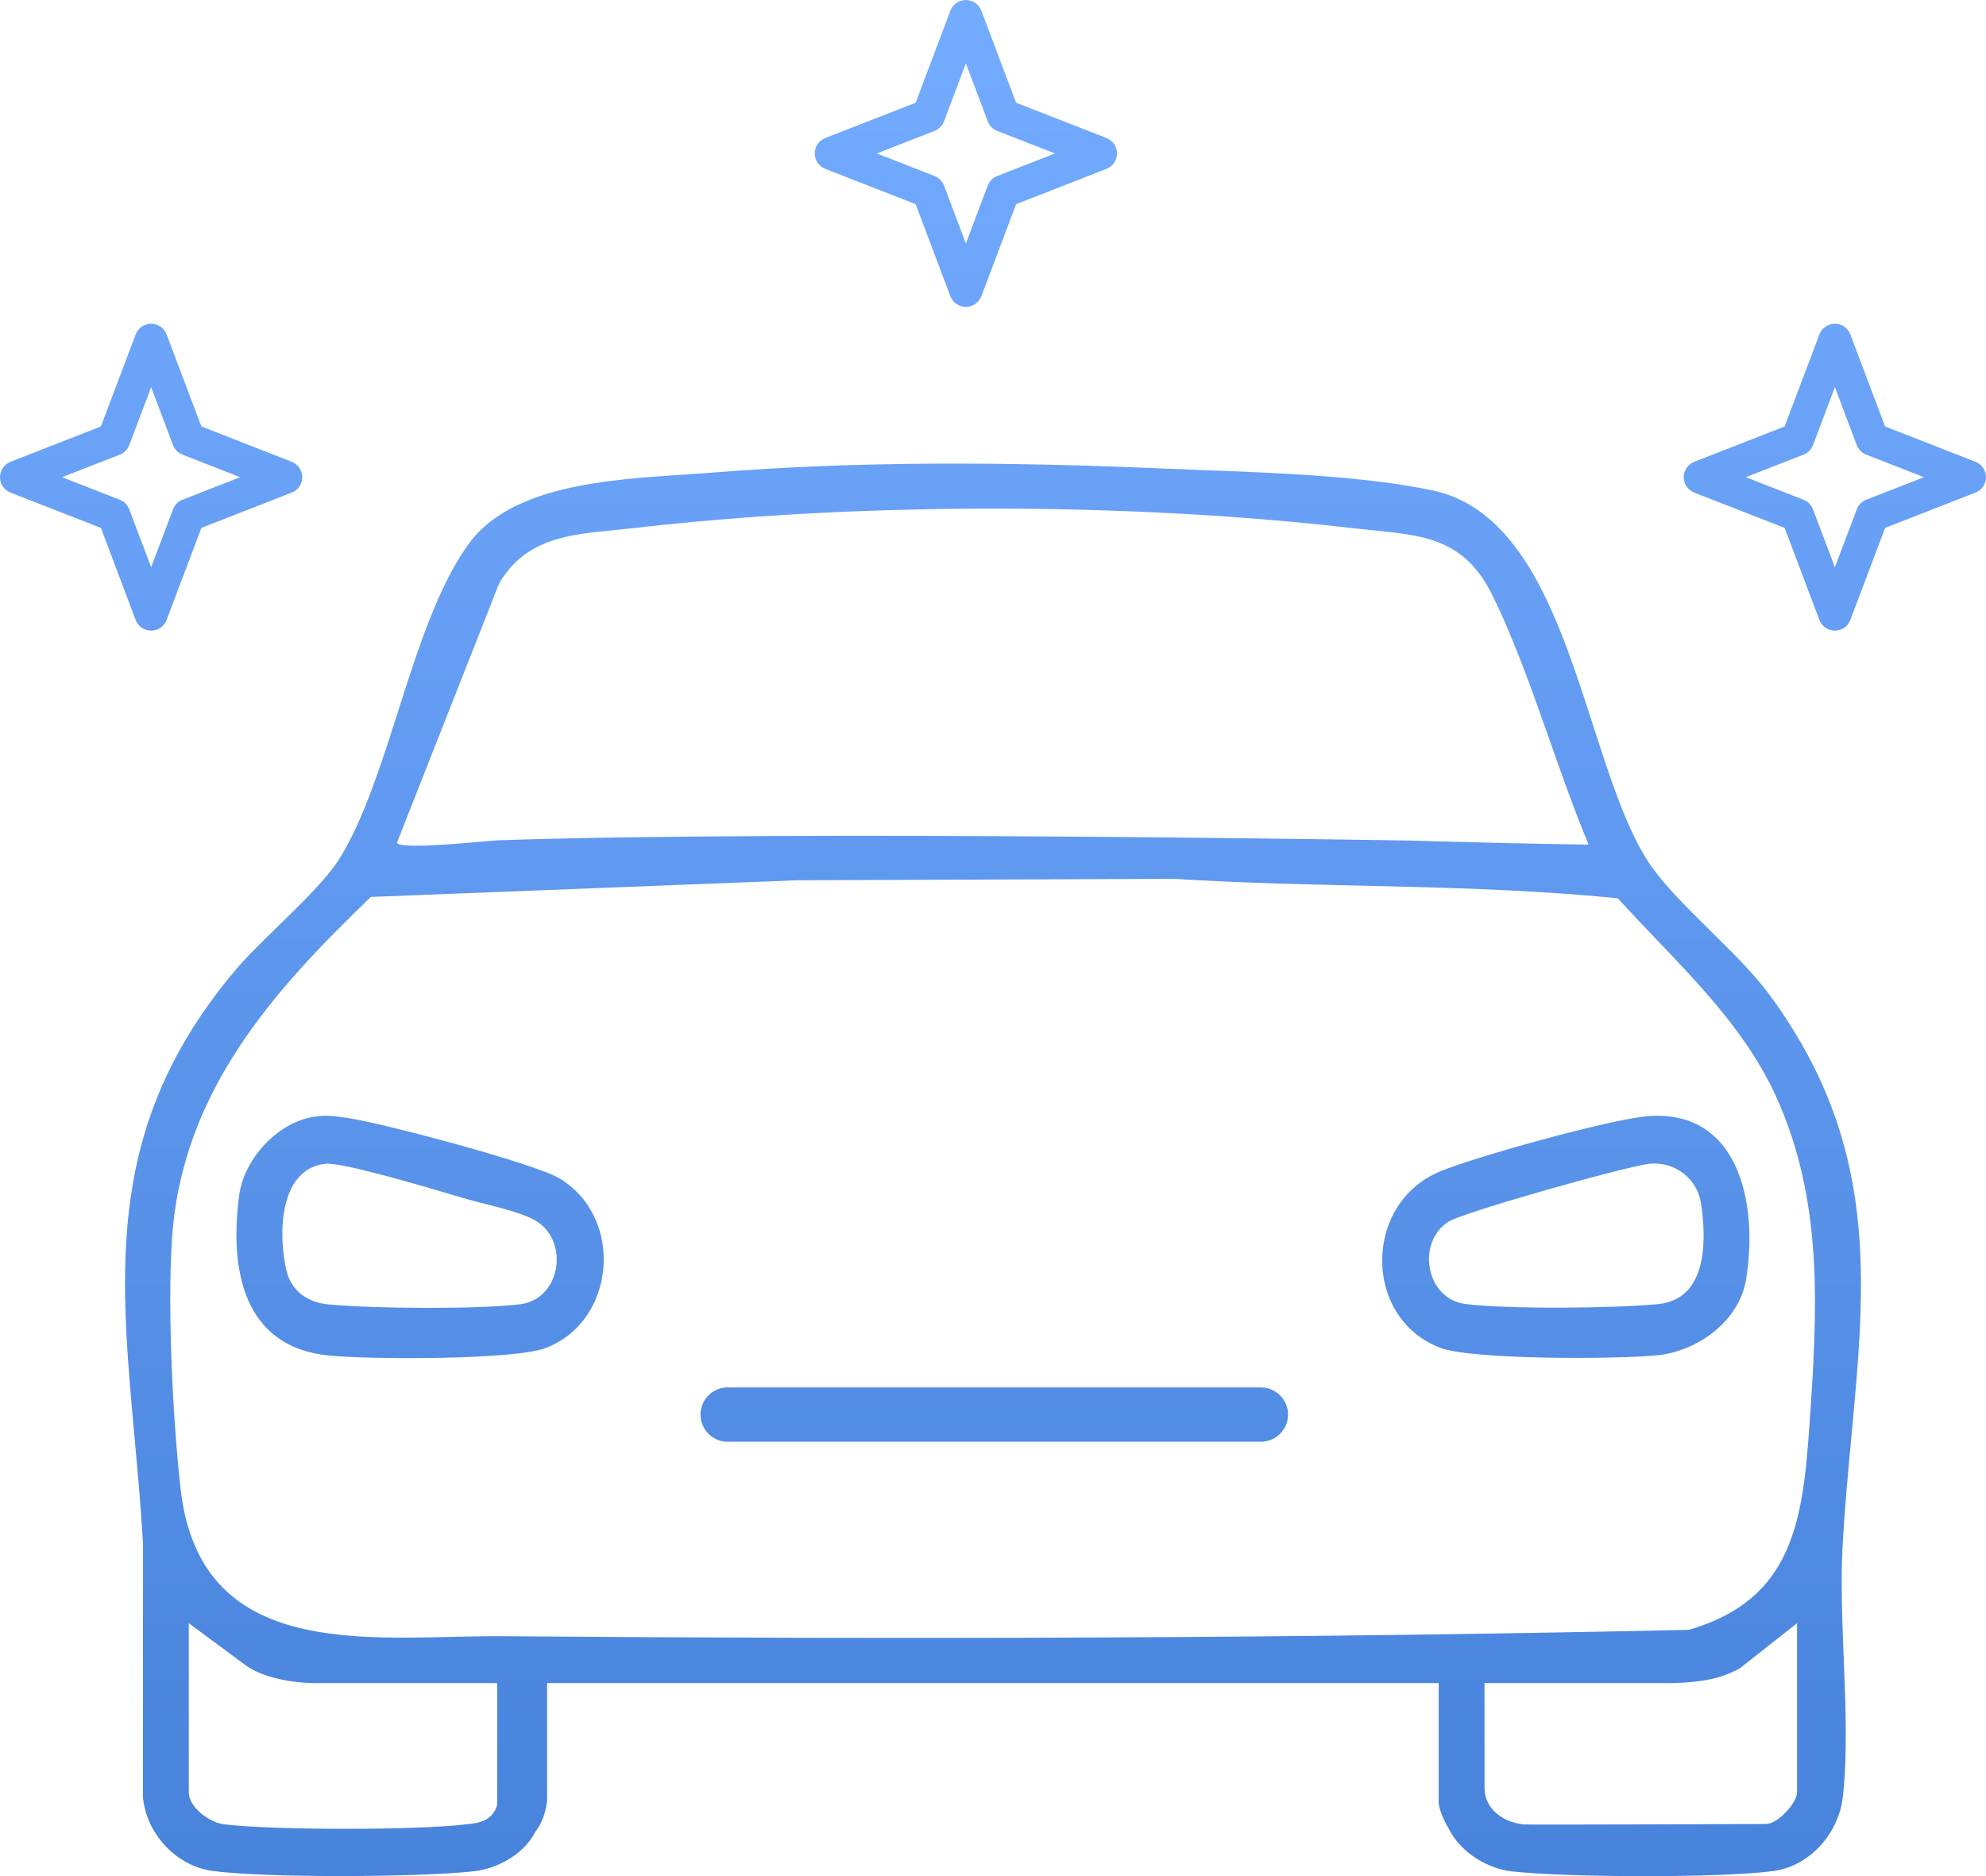 <svg width="36" height="34" viewBox="0 0 36 34" fill="none" xmlns="http://www.w3.org/2000/svg">
<path fill-rule="evenodd" clip-rule="evenodd" d="M17.789 0.194C17.745 0.077 17.633 -8.96973e-06 17.508 7.81116e-10C17.383 8.97127e-06 17.272 0.077 17.227 0.194L16.598 1.862L14.96 2.501C14.844 2.546 14.769 2.657 14.769 2.781C14.769 2.904 14.844 3.015 14.96 3.06L16.598 3.7L17.227 5.368C17.272 5.484 17.383 5.562 17.508 5.562C17.633 5.562 17.745 5.484 17.789 5.368L18.419 3.7L20.057 3.06C20.172 3.015 20.248 2.904 20.248 2.781C20.248 2.657 20.172 2.546 20.057 2.501L18.419 1.862L17.789 0.194ZM17.112 2.199L17.508 1.149L17.905 2.199C17.935 2.278 17.997 2.341 18.076 2.372L19.123 2.781L18.076 3.19C17.997 3.221 17.935 3.284 17.905 3.363L17.508 4.413L17.112 3.363C17.082 3.284 17.02 3.221 16.941 3.19L15.893 2.781L16.941 2.372C17.02 2.341 17.082 2.278 17.112 2.199ZM3.02 6.061C2.976 5.944 2.864 5.867 2.74 5.867C2.615 5.867 2.503 5.944 2.459 6.061L1.829 7.729L0.191 8.369C0.076 8.414 9.08399e-06 8.524 8.19047e-10 8.648C-9.09543e-06 8.772 0.076 8.883 0.191 8.927L1.829 9.567L2.459 11.235C2.503 11.352 2.615 11.429 2.74 11.429C2.864 11.429 2.976 11.352 3.02 11.235L3.65 9.567L5.288 8.927C5.403 8.883 5.479 8.772 5.479 8.648C5.479 8.524 5.403 8.414 5.288 8.369L3.65 7.729L3.02 6.061ZM2.343 8.066L2.74 7.016L3.136 8.066C3.166 8.145 3.228 8.208 3.307 8.239L4.354 8.648L3.307 9.057C3.228 9.088 3.166 9.151 3.136 9.231L2.74 10.28L2.343 9.231C2.313 9.151 2.251 9.088 2.172 9.057L1.125 8.648L2.172 8.239C2.251 8.208 2.313 8.145 2.343 8.066ZM26.08 30.502H9.917V32.633C9.878 33.001 9.706 33.192 9.706 33.192C9.509 33.595 9.028 33.862 8.595 33.912C7.633 34.023 4.782 34.036 3.844 33.905C3.187 33.812 2.644 33.225 2.59 32.555L2.593 27.979C2.554 27.313 2.496 26.672 2.439 26.049C2.158 22.957 1.921 20.343 4.289 17.556C4.483 17.327 4.755 17.062 5.038 16.788L5.038 16.788L5.038 16.788L5.038 16.788C5.479 16.358 5.945 15.906 6.171 15.534C6.592 14.844 6.9 13.881 7.212 12.904L7.212 12.904C7.573 11.773 7.94 10.623 8.495 9.857C9.257 8.805 11.022 8.691 12.37 8.603L12.371 8.603L12.371 8.603L12.371 8.603C12.556 8.591 12.734 8.579 12.9 8.566C15.583 8.35 18.303 8.372 20.982 8.487C21.23 8.498 21.49 8.508 21.756 8.518L21.756 8.518L21.757 8.518L21.757 8.518C23.137 8.569 24.704 8.626 25.957 8.885C27.615 9.228 28.274 11.272 28.878 13.146C29.171 14.053 29.451 14.921 29.825 15.535C30.085 15.963 30.544 16.415 31.007 16.871L31.007 16.872L31.007 16.872C31.401 17.259 31.797 17.65 32.077 18.03C34.055 20.721 33.826 23.175 33.561 26.023C33.502 26.654 33.441 27.305 33.402 27.981C33.365 28.637 33.393 29.346 33.421 30.055C33.456 30.919 33.49 31.785 33.406 32.557C33.332 33.225 32.809 33.816 32.152 33.907C31.213 34.038 28.361 34.025 27.401 33.914C26.968 33.864 26.507 33.585 26.29 33.194L26.278 33.172C26.218 33.068 26.073 32.811 26.079 32.635V30.504L26.08 30.502ZM28.092 13.419C28.32 14.067 28.547 14.711 28.798 15.307C27.727 15.292 26.656 15.265 25.586 15.234C25.586 15.234 14.577 15.044 9.045 15.228C9.012 15.229 8.919 15.237 8.791 15.248L8.791 15.248C8.276 15.294 7.195 15.389 7.197 15.268L9.046 10.577C9.515 9.765 10.306 9.688 11.125 9.608C11.238 9.597 11.352 9.586 11.466 9.573C15.552 9.099 20.439 9.099 24.531 9.573C24.656 9.587 24.778 9.599 24.897 9.611L24.897 9.611L24.897 9.611L24.897 9.611C25.829 9.704 26.554 9.777 27.051 10.785C27.448 11.591 27.771 12.509 28.092 13.419L28.092 13.419ZM14.509 15.951L6.722 16.255C4.933 17.976 3.284 19.81 3.116 22.475C3.036 23.739 3.13 25.704 3.273 26.974C3.584 29.773 6.036 29.715 8.188 29.665H8.188H8.188H8.188H8.189H8.189C8.511 29.658 8.827 29.65 9.128 29.653C16.259 29.71 23.48 29.696 30.616 29.537C32.503 28.987 32.679 27.565 32.801 25.812C32.944 23.749 33.061 21.763 32.187 19.855C31.685 18.759 30.837 17.873 30.007 17.005L30.007 17.005L30.007 17.004L30.006 17.004C29.776 16.762 29.546 16.523 29.326 16.28C27.774 16.123 26.211 16.086 24.649 16.05H24.649L24.649 16.05C23.526 16.024 22.404 15.998 21.287 15.927L14.509 15.953V15.951ZM9.011 30.502H5.65C5.313 30.494 4.75 30.411 4.43 30.162L3.422 29.417V32.479C3.422 32.754 3.794 33.03 4.063 33.062C4.967 33.17 7.544 33.172 8.447 33.062C8.46 33.06 8.475 33.059 8.491 33.057C8.653 33.04 8.925 33.012 9.012 32.711V30.502H9.011ZM32.575 29.417L31.534 30.237C31.276 30.374 30.997 30.481 30.346 30.502H26.91V32.401C26.91 32.805 27.279 33.034 27.624 33.064C27.737 33.073 32.004 33.056 32.004 33.056C32.229 33.059 32.575 32.672 32.575 32.479V29.417ZM22.856 25.144H13.19C12.918 25.144 12.698 25.364 12.698 25.636C12.698 25.908 12.918 26.128 13.19 26.128H22.856C23.128 26.128 23.348 25.908 23.348 25.636C23.348 25.364 23.128 25.144 22.856 25.144ZM6.291 20.259C6.064 20.226 5.903 20.203 5.667 20.243C5.025 20.353 4.422 21.004 4.335 21.665C4.156 23.018 4.413 24.408 5.953 24.565C6.66 24.638 9.32 24.651 9.896 24.428C11.178 23.932 11.313 22.052 10.138 21.354C9.674 21.079 6.912 20.348 6.296 20.26L6.291 20.259ZM5.191 23.021C5.04 22.368 5.056 21.189 5.896 21.091C6.19 21.057 7.687 21.501 8.28 21.677L8.423 21.719C8.517 21.747 8.635 21.777 8.761 21.809C9.114 21.898 9.54 22.006 9.746 22.145C10.325 22.536 10.149 23.55 9.428 23.637C8.642 23.732 6.752 23.716 5.948 23.639C5.584 23.605 5.28 23.403 5.191 23.021ZM29.762 20.24C31.497 20.023 31.882 21.772 31.651 23.187C31.526 23.951 30.759 24.489 30.045 24.561C29.336 24.634 26.678 24.647 26.102 24.424C24.697 23.881 24.709 21.796 26.115 21.225C26.804 20.946 29.039 20.331 29.762 20.241V20.24ZM29.916 21.089C29.542 21.118 26.519 21.969 26.253 22.142C25.668 22.523 25.845 23.545 26.57 23.633C27.355 23.729 29.246 23.711 30.05 23.635C30.927 23.552 30.944 22.541 30.835 21.815C30.765 21.351 30.358 21.054 29.918 21.089H29.916ZM33.261 5.867C33.385 5.867 33.497 5.944 33.541 6.061L34.171 7.729L35.809 8.369C35.924 8.414 36 8.524 36 8.648C36 8.772 35.924 8.883 35.809 8.927L34.171 9.567L33.541 11.235C33.497 11.352 33.385 11.429 33.261 11.429C33.136 11.429 33.024 11.352 32.98 11.235L32.35 9.567L30.712 8.927C30.597 8.883 30.521 8.772 30.521 8.648C30.521 8.524 30.597 8.414 30.712 8.369L32.35 7.729L32.98 6.061C33.024 5.944 33.136 5.867 33.261 5.867ZM33.261 7.016L32.864 8.066C32.834 8.145 32.772 8.208 32.693 8.239L31.646 8.648L32.693 9.057C32.772 9.088 32.834 9.151 32.864 9.231L33.261 10.28L33.657 9.231C33.687 9.151 33.749 9.088 33.828 9.057L34.876 8.648L33.829 8.239C33.749 8.208 33.687 8.145 33.657 8.066L33.261 7.016Z" fill="url(#paint0_linear_5335_561)"/>
<defs>
<linearGradient id="paint0_linear_5335_561" x1="17.843" y1="0.292" x2="17.843" y2="33.78" gradientUnits="userSpaceOnUse">
<stop stop-color="#73ABFF"/>
<stop offset="1" stop-color="#4883DC"/>
</linearGradient>
</defs>
</svg>
